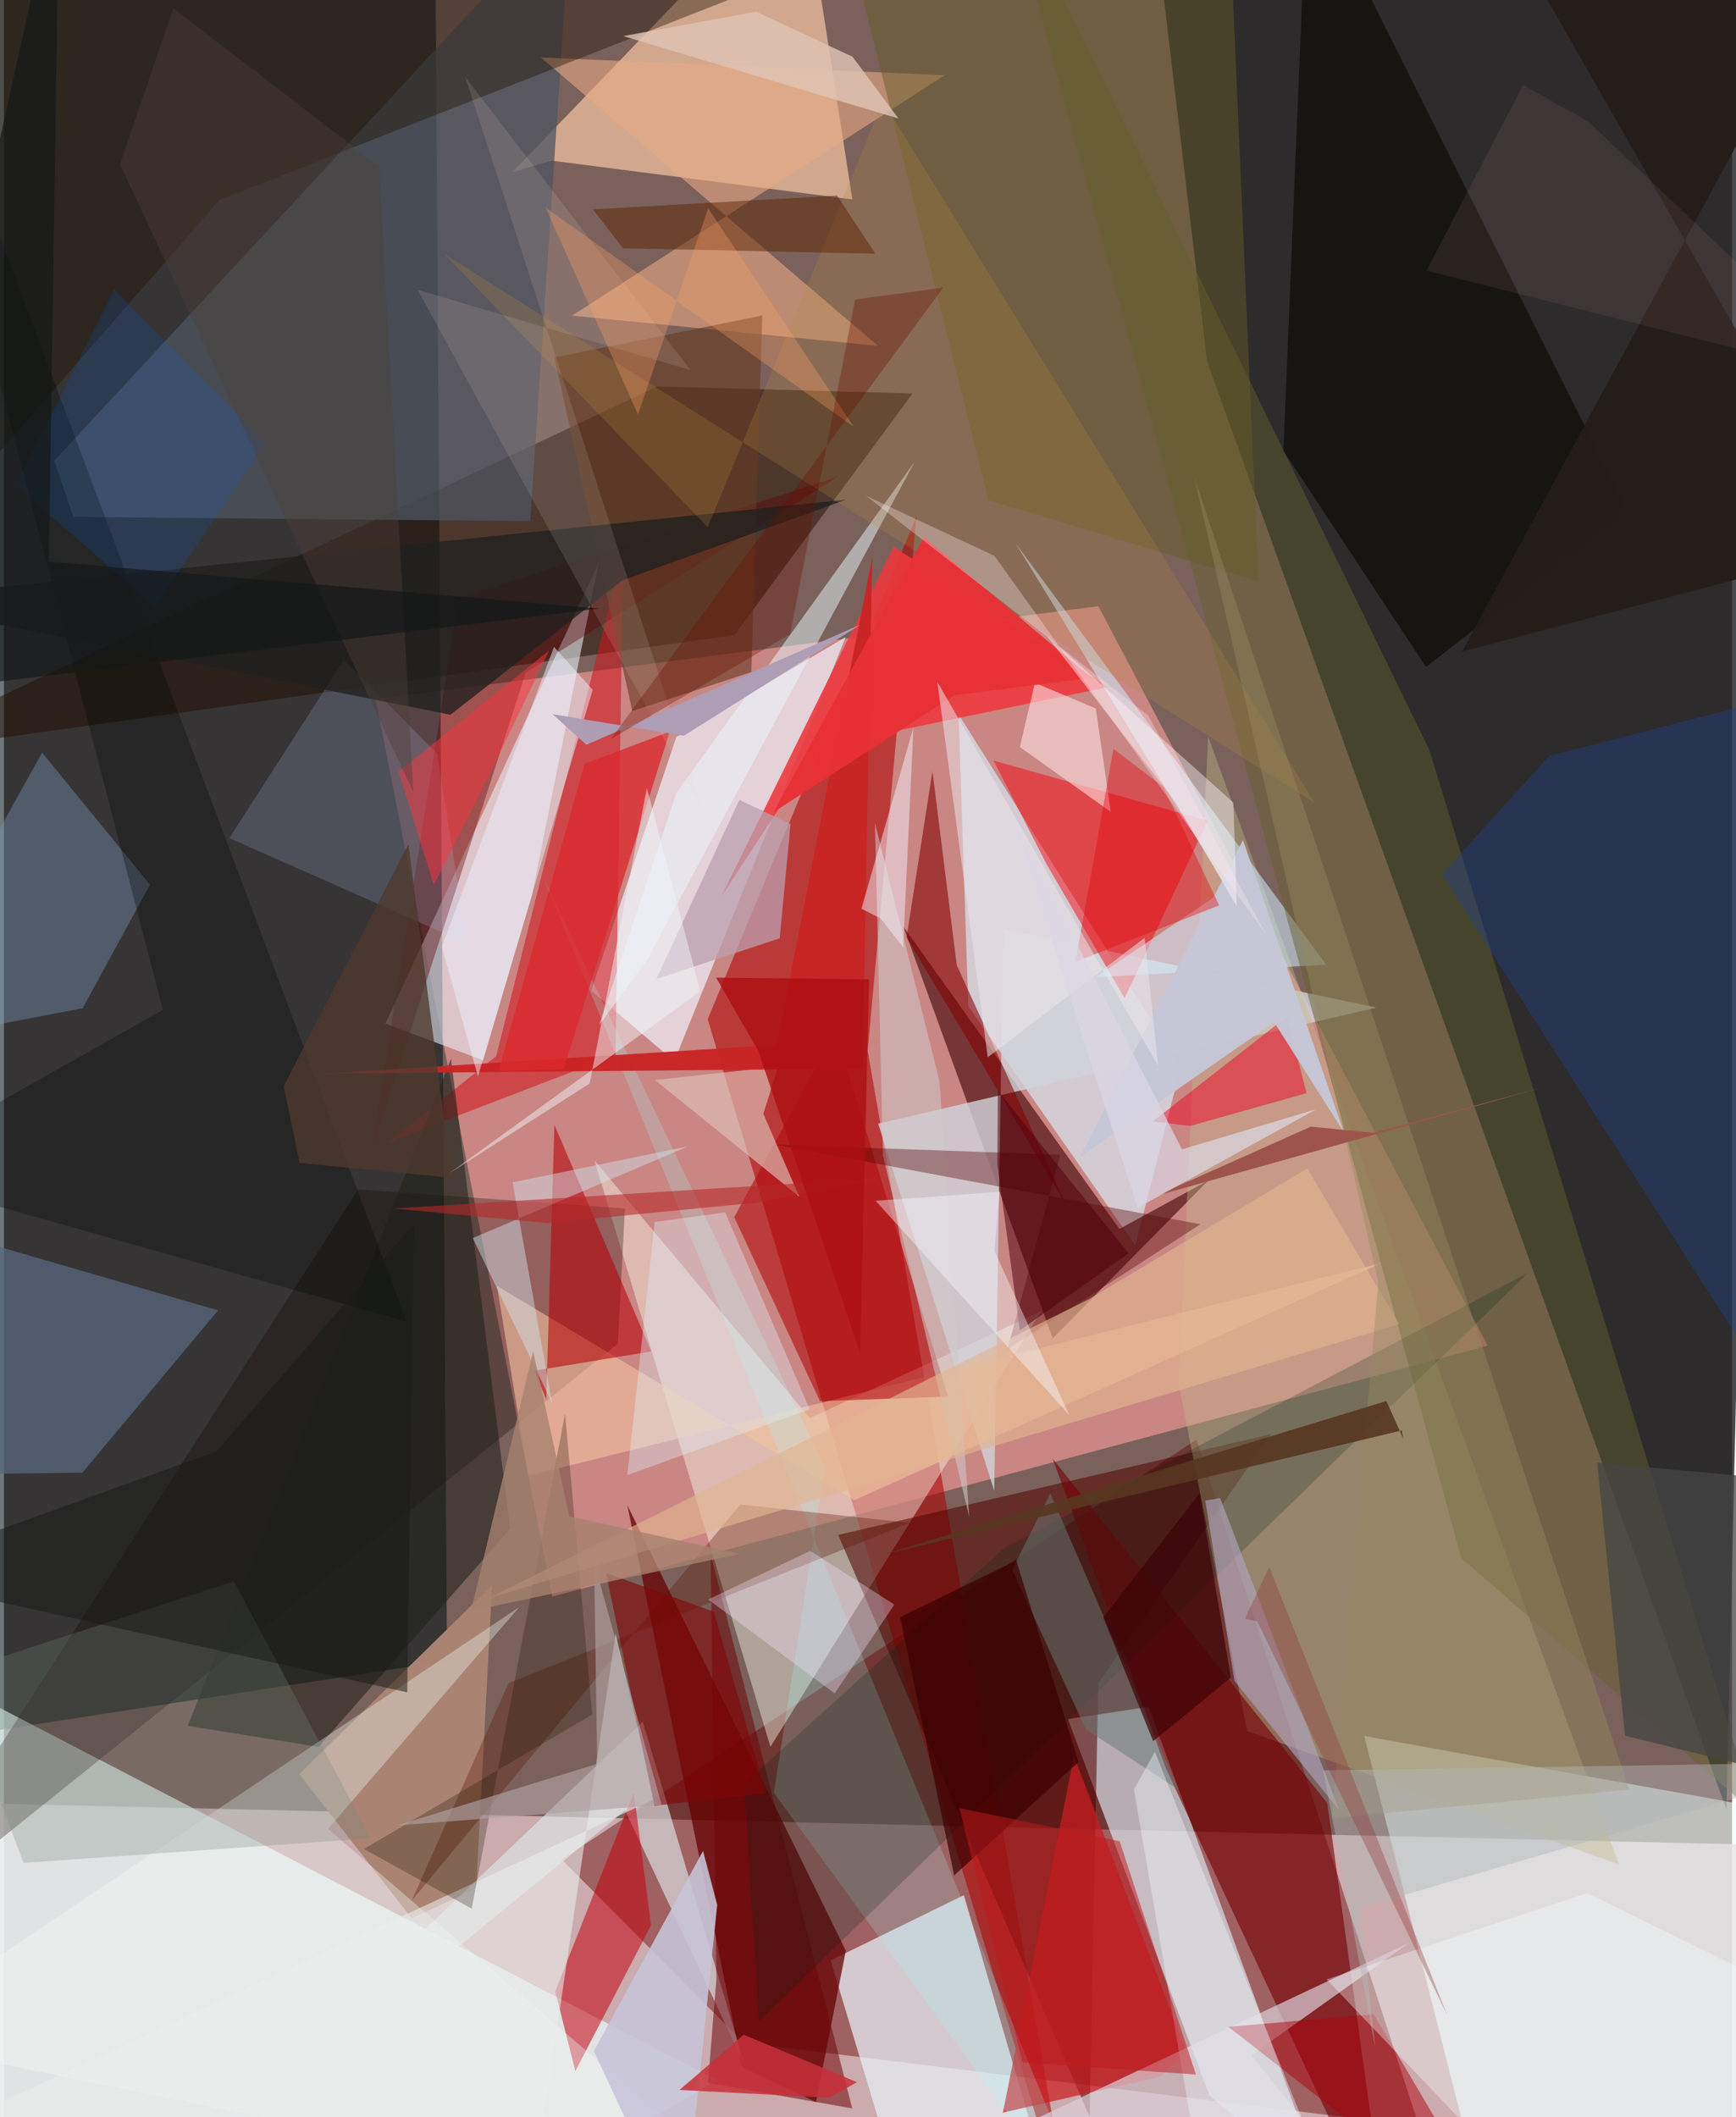<svg xmlns="http://www.w3.org/2000/svg" width="228" height="278" viewBox="0 0 836 1024"><path fill="#7b615b" d="M0 0h836v1024H0z"/><path fill="#dfbec2" fill-opacity=".792" d="M898 1070.395l-57.326-178.332-866.418-20.21L-62 1036.436z"/><path fill="#f79b99" fill-opacity=".639" d="M529.46 293.195l188.32 357.662-452.542 121.387-85.43-434.137z"/><path fill="#191e20" fill-opacity=".8" d="M582.02 174.655l251.257 700.559 21.273-914.48L553.835-62z"/><path fill="#001218" fill-opacity=".565" d="M208.645-28.041l5.696 831.357-271.714 41.887L-55.02-62z"/><path fill="#650002" fill-opacity=".435" d="M357.74 987.925l-87.878-88.529 307.016-203.108 107.704 332.126z"/><path fill="#af0000" fill-opacity=".569" d="M417.843 508.159L517.933 1086 340.454 492.957 441.465 249.7z"/><path fill="#edffff" fill-opacity=".588" d="M720.665 1086L898 1020.957v-138.02l-239.933-43.291z"/><path fill="#e1f3ff" fill-opacity=".62" d="M583.17 1013.473L514.7 831.47l39.07-5.95 86.27 236.633z"/><path fill="#edffff" fill-opacity=".659" d="M-62 1086l54.994-262.548 351.905 182.68-88.124 51.958z"/><path fill="#f1c1a2" fill-opacity=".725" d="M410.442 96.459L264.888 77.696l-18.952 5.598L385.824-62z"/><path fill="#e7f0f6" fill-opacity=".725" d="M513.725 1086l-49.33-169.399-64.472 31.58 35.018 116.63z"/><path fill="#f1f4fd" fill-opacity=".694" d="M284.083 479.076l41.18-122.596 81.957-48.365-82.959 205.142z"/><path fill="#d9ecfa" fill-opacity=".663" d="M461.822 345.519l107.467 170.58-21.949 86.352-80.827-115.87z"/><path fill="#f9ffef" fill-opacity=".42" d="M370.798 844.855l131.012-210.66-111.948 51.68-104.187-124.64z"/><path fill="#230e00" fill-opacity=".51" d="M316.07 186.889L-62 365.297l415.38-58.122 86.17-116.868z"/><path fill="#640000" fill-opacity=".741" d="M357.228 999.996l35.592 16.69 14.452-73.207-105.696-215.436z"/><path fill="#4b0c0d" fill-opacity=".647" d="M507.371 647.299L435.131 448.2l104.494 146.21 43.04-23.5z"/><path fill="#510400" fill-opacity=".557" d="M525.227 1023.866l4.158-209.76 83.62-120.462-209.45 48.737z"/><path fill="#ecf4ff" fill-opacity=".561" d="M184.544 495.056l103.167-222.917-32.309 161.02-23.588 79.7z"/><path fill="#ed383e" fill-opacity=".89" d="M394.613 361.155l-47.524 72.31 83.32-169.033 103.63 67.892z"/><path fill="#cf151b" fill-opacity=".561" d="M186.01 552.473l52.12-41.652 61.392-244.094-3.649 243.602z"/><path fill="#aa8372" fill-opacity=".992" d="M197.342 927.905l31.124-14.66 7.678-146.53-93.32 91.377z"/><path fill="#d0d4da" fill-opacity=".796" d="M422.914 543.482l56.154 177.64 4.397-271.772 180.448 37.974z"/><path fill="#130000" fill-opacity=".294" d="M171.308 575.307L-62 937.934l358.996-288.056 3.418-65.392z"/><path fill="#bfba8a" fill-opacity=".392" d="M601.373 837.195l-33.14-168.022L582.56 356.28l198.715 545.47z"/><path fill="#f6000c" fill-opacity=".478" d="M542.139 482.827l40.21-85.89-103.623-29.058 25.707 50.17z"/><path fill="#dee4ea" fill-opacity=".651" d="M300.48 875.61l57.845 123.298-49.297-166.182L43.203 1086z"/><path fill="#4e5460" fill-opacity=".749" d="M254.607 252.046l-221.098-2.03-9.181-27.186L274.524-46.91z"/><path fill="#ca1c20" fill-opacity=".718" d="M483.266 1021.798l34.38-172.445 54.171 142.666-12.537 12.372z"/><path fill="#760005" fill-opacity=".62" d="M562.101 855.297L669.849 1086l-29.66-213.91-132.864-166.593z"/><path fill="#57677e" fill-opacity=".765" d="M37.943 712.27l65.645-78.49-126.986-36.853 5.863 116.04z"/><path fill="#0c0b05" fill-opacity=".667" d="M618.953 217.982l69.004 104.63 97.125-75.926L630.575-62z"/><path fill="#d0efff" fill-opacity=".537" d="M489.387 262.735l150.282 203.87-111.565 6.029 63.65-42.958z"/><path fill="#645f31" fill-opacity=".486" d="M704.98 753.584L482.76-62l206.778 424.7 157.876 514.585z"/><path fill="#204389" fill-opacity=".412" d="M898 739.796V327.025L747.537 365.64l-52.003 57.283z"/><path fill="#c4010d" fill-opacity=".541" d="M276.42 1001.732l36.62-70.562-8.326-64.308-38.018 96.304z"/><path fill="#5c0000" fill-opacity=".392" d="M177.552 557.795l42.39-268.542 183.736-58.745-151.236 94.8z"/><path fill="#f1c3a0" fill-opacity=".596" d="M411.387 725.557L238.508 621.94l15.072 91.887 412.89-102.95z"/><path fill="#e7ab85" fill-opacity=".588" d="M259.72 27.783l195.317 8.614-180.18 116.262 147.917 14.628z"/><path fill="#7793b1" fill-opacity=".42" d="M70.647 427.869l-52.178-63.837-79.395 142.484 98.993-18.848z"/><path fill="#1e2019" fill-opacity=".565" d="M88.916 834.733l63.269 10.164L244.892 739.4l-28.65-227.318z"/><path fill="#b30a0e" fill-opacity=".592" d="M402.176 498.928L456.8 675.454l-62.046 2.235-41.475-89.01z"/><path fill="#b60106" fill-opacity=".565" d="M313.188 653.646l-46.894-109.589-3.947 132.863-5.646-13.984z"/><path fill="#dacfd9" fill-opacity=".702" d="M603.443 994.044l50.748 62.65L369.33 1086l310.407-146.303z"/><path fill="#211404" fill-opacity=".412" d="M-62 287.157l15.44-316.01L508.065-62 104.228 96.739z"/><path fill="#dec1b8" fill-opacity=".655" d="M367.368 538.697l7.188-22.867-59.613 6.543 69.817 56.419z"/><path fill="#f2fdf8" fill-opacity=".353" d="M379.024 1075.539L-62 986.033l311.29-208.747-92.492 107.272z"/><path fill="#655c27" fill-opacity=".471" d="M592.567-46.83l14.32 328.01-130.671-39.19-68.012-271.65z"/><path fill="#6c0207" fill-opacity=".529" d="M344.665 957.276l-2.81-205.63 68.514 268.11-69.774-12.288z"/><path fill="#a0ffff" fill-opacity=".204" d="M261.522 425.815l135.674 283.84-24.74 157.441L531.94 1086z"/><path fill="#00281a" fill-opacity=".224" d="M737.278 615.683L365.306 977.676l-7.33-114.972 126.115-114.07z"/><path fill="#830003" fill-opacity=".576" d="M460.936 466.82l-11.762-93.809-12.517 80.386 77.23 129.389z"/><path fill="#5e1700" fill-opacity=".333" d="M244.065 814.102l194.133-77.526-81.981-8.9-158.979 191.666z"/><path fill="#c7c3d7" fill-opacity=".89" d="M345.056 921.335l-16.688 163.221-42.965-92.51 52.794-96.816z"/><path fill="#b5cafc" fill-opacity=".184" d="M224.198 456.345l-14.675-91.85-45.065-45.381-55.437 86.235z"/><path fill="#aea4be" fill-opacity=".647" d="M588.37 724.532l57.525 150.886-50.578-62.374-14.17-87.25z"/><path fill="#663a21" fill-opacity=".608" d="M366.862 152.597l-5.286 172.453-57.598 18.862-37.692-170.993z"/><path fill="#010800" fill-opacity=".306" d="M-62 566.75l256.828 72.518L-62-45.522 76.878 488.461z"/><path fill="#eaeeee" fill-opacity=".588" d="M-40.22 1034.795l354.832-164.568-18.72-80.053-39.969 269.104z"/><path fill="#21201f" fill-opacity=".784" d="M299.163 280.696l108.276-39.039L-62 290.136l277.952 55.594z"/><path fill="#ffe4e5" fill-opacity=".58" d="M491.459 361.325l7.29-31.065 29.452 12.407 7.243 50.006z"/><path fill="#77897e" fill-opacity=".275" d="M111.267 764.811l66.224 124.318L9.508 901.014l-34.723-91.75z"/><path fill="#7f0507" fill-opacity=".612" d="M291.263 760.786l23.364 112.607 53.962-6.129-25.183-87.765z"/><path fill="#ee0025" fill-opacity=".478" d="M555.767 542.384l17.993 2.228 56.357-15.889-9.371-37.085z"/><path fill="#e9faff" fill-opacity=".498" d="M325.335 383.473l115.11-159.952-129.092 240.323-23.45 32.077z"/><path fill="#e1edf9" fill-opacity=".392" d="M348.887 586.4l-34.061 4.634-13.261 122.423 88.21-31.831z"/><path fill="#d0caca" fill-opacity=".549" d="M425.26 558.96l-3.923-161.005 31.267 125.034L466.96 733.74z"/><path fill="#687876" fill-opacity=".514" d="M506.223 722.282l62.13 143.434-44.969-29.331-35.65-77.13z"/><path fill="#c92426" fill-opacity=".969" d="M373.883 505.365l-219.548 13.941 260.953-2.485 4.768-247.27z"/><path fill="#1d0f00" fill-opacity=".271" d="M174.173 894.285l110.397-65.071-13.126-145.567-45.147 239.518z"/><path fill="#570000" fill-opacity=".376" d="M510.972 558.522l-138.137-4.949 205.98 38.556-93.277 60.382z"/><path fill="#db292e" fill-opacity=".784" d="M280.868 369.464l-41.55 148.485 31.36-.726 51.411-163.351z"/><path fill="#f4e3ff" fill-opacity=".345" d="M401.879 819.046l-61.146-45.438 49.321-23.497 40.68 25.96z"/><path fill="#e2b591" fill-opacity=".647" d="M525.13 628.229l105.38-63.109 44.461 75.281-440.603 132.607z"/><path fill="#c6c7d6" fill-opacity=".969" d="M520.353 559.895l79.04-153.603 48.776 141.291-33.7-53.219z"/><path fill="#ac030d" fill-opacity=".498" d="M707.099 1049.573l-44.472-75.392-70.23 6.133L727.522 1086z"/><path fill="#e3080e" fill-opacity=".408" d="M587.87 437.884l-69.507 27.322 18.352-103.005 24.158 18.432z"/><path fill="#bc9faf" fill-opacity=".757" d="M315.616 473.498l59.669-19.656 5.258-55.258-24.8-11.704z"/><path fill="#b98940" fill-opacity=".235" d="M634.087 388.328L425.19 48.98l-84.7 205.995-127.58-132.197z"/><path fill="#5c2400" fill-opacity=".482" d="M421.527 122.72l-122.084-2.659-14.491-18.788 118.087-6.702z"/><path fill="#d0e0e9" fill-opacity=".475" d="M331.005 554.419l-84.947 17.457 19.15 106.794-38.407-79.841z"/><path fill="#e6d3cc" fill-opacity=".137" d="M332.161 179.034l-132.043-38.843 137.726 251.093L223.156 37.256z"/><path fill="#978a5e" fill-opacity=".424" d="M786.295 865.578L575.92 230.99l88.954 389.318-22.547 259.183z"/><path fill="#e93136" fill-opacity=".965" d="M459.856 336.23l-87.576 56.587 72.804-132.98 81.02 67.986z"/><path fill="#e0c4b4" fill-opacity=".812" d="M363.937 5.664L299.62 17.457l133.126 39.869-22.194-29.86z"/><path fill="#ecf1ff" fill-opacity=".494" d="M211.83 457.95l17.47 62.725 55.531-187.034-18.725-20.78z"/><path fill="#3b0306" fill-opacity=".71" d="M531.802 782.318l46.58-60.028 15.161 89.098-37.59 30.753z"/><path fill="#f5ffff" fill-opacity=".357" d="M762.656 1086L639.863 957.376l126.03-41.764L898 980.468z"/><path fill="#b0a0a4" fill-opacity=".643" d="M286.979 853.101l-96.876 29.81 128.037-9.99-32.647-117.29z"/><path fill="#fff9ff" fill-opacity=".431" d="M504.205 307.126l90.541 81.03 1.67 50.236-29.333-50.123z"/><path fill="#51000c" fill-opacity=".533" d="M480.56 563.154l.266-35.597 63.242 78.674-52.613 37.225z"/><path fill="#eef8fe" fill-opacity=".4" d="M652.484 1086l-95.7-238.722-10.134 18.25L584.522 1086z"/><path fill="#fd343e" fill-opacity=".494" d="M263.768 314.593l-72.842 58.567 17.02 54.92 32.754-65.492z"/><path fill="#3a0000" fill-opacity=".71" d="M489.713 754.72l30.106 97.543-60.149 54.823-26.104-124.891z"/><path fill="#c73039" fill-opacity=".859" d="M399.259 1014.587l-72.434-3.758 31.055-26.718 54.792 22.96z"/><path fill="#9e544b" d="M632.268 544.91l30.09 3.012 82.858-22.211-187.954 52.7z"/><path fill="#241d1a" fill-opacity=".953" d="M711.243-62L883.22-12.983l-177.9 328.166L898 264.506z"/><path fill="#a6826f" fill-opacity=".796" d="M273.51 733.397l82.576 18.164-130.175 27.599 30.104-125.532z"/><path fill="#feebf1" fill-opacity=".325" d="M479.148 268.847l-62.173-29.107 136.639 106.375 56.9 105.85z"/><path fill="#eae5eb" fill-opacity=".533" d="M451.525 329.757l106.814 185.71-6.502-61.895-75.901 57.8z"/><path fill="#f5f2ff" fill-opacity=".486" d="M434.993 458.212l4.985-106.375-25.162 87.695 9.181 4.61z"/><path fill="#eef4fa" fill-opacity=".49" d="M215.095 567.725l121.77-88.217-25.85-98.36-27.652 142.87z"/><path fill="#ad9db5" fill-opacity=".996" d="M281.781 360.222l-16.403-14.817 63.54 10.436 85.53-53.78z"/><path fill="#be1a1d" fill-opacity=".522" d="M576.635 1003.384l-36.89-112.842-77.533-16.058 30.607 123.057z"/><path fill="#0062dd" fill-opacity=".169" d="M53.377 140.006l-47.65 94.877 67.415 58.575 53.184-79.14z"/><path fill="#503a2f" fill-opacity=".784" d="M195.677 408.252l20.855 161.4-73.563-7.189-7.609-37.166z"/><path fill="#191a16" fill-opacity=".514" d="M102.745 702.017L-62 761.504l257.095 57.014 3.232-226.503z"/><path fill="#f9f8ff" fill-opacity=".42" d="M479.112 604.843l2.57-28.394-59.97 4.33 93.707 103.729z"/><path fill="#b72929" fill-opacity=".58" d="M262.631 591.542l101.288-9.853 60.844-11.875-236.275 14.683z"/><path fill="#ac1012" fill-opacity=".808" d="M418.526 473.666l-4.381 180.568-49.172-145.843-20.46-35.55z"/><path fill="#444644" fill-opacity=".753" d="M784.204 839.497L898 867.584V719.122l-127.237-11.69z"/><path fill="#b1b6b8" fill-opacity=".451" d="M656.102 922.698L898 852.208l-259.726 4.049 25.112 134.217z"/><path fill="#4f4039" fill-opacity=".4" d="M181.518 80.566L81.955 4.07 56.151 79.403l141.876 303.725z"/><path fill="#ffa269" fill-opacity=".31" d="M411.118 206.423l-70.455-105.66-33.92 99.745-44.667-100.037z"/><path fill="#dad7e5" fill-opacity=".722" d="M634.976 536.441l-65.104 19.447-81.948-160.375 60.469 188.696z"/><path fill="#583720" fill-opacity=".914" d="M676.195 691.848l.761 4.05-8.172-18.265-244.19 74.495z"/><path fill="#953d3d" fill-opacity=".373" d="M698.202 974.666l-91.83-190.394-6.038-1.406 11.792-24.912z"/><path fill="#c78e93" fill-opacity=".11" d="M766.428 58.75l-31.502-17.655-46.745 89.772L898 183.684z"/><path fill="#141719" fill-opacity=".671" d="M288.397 294.305L21.736 271.627 26.806-62-62 336.852z"/><path fill="#6a0d00" fill-opacity=".329" d="M454.42 139.109l-42.65 5.73-31.425 161.9-86.825 50.75z"/></svg>